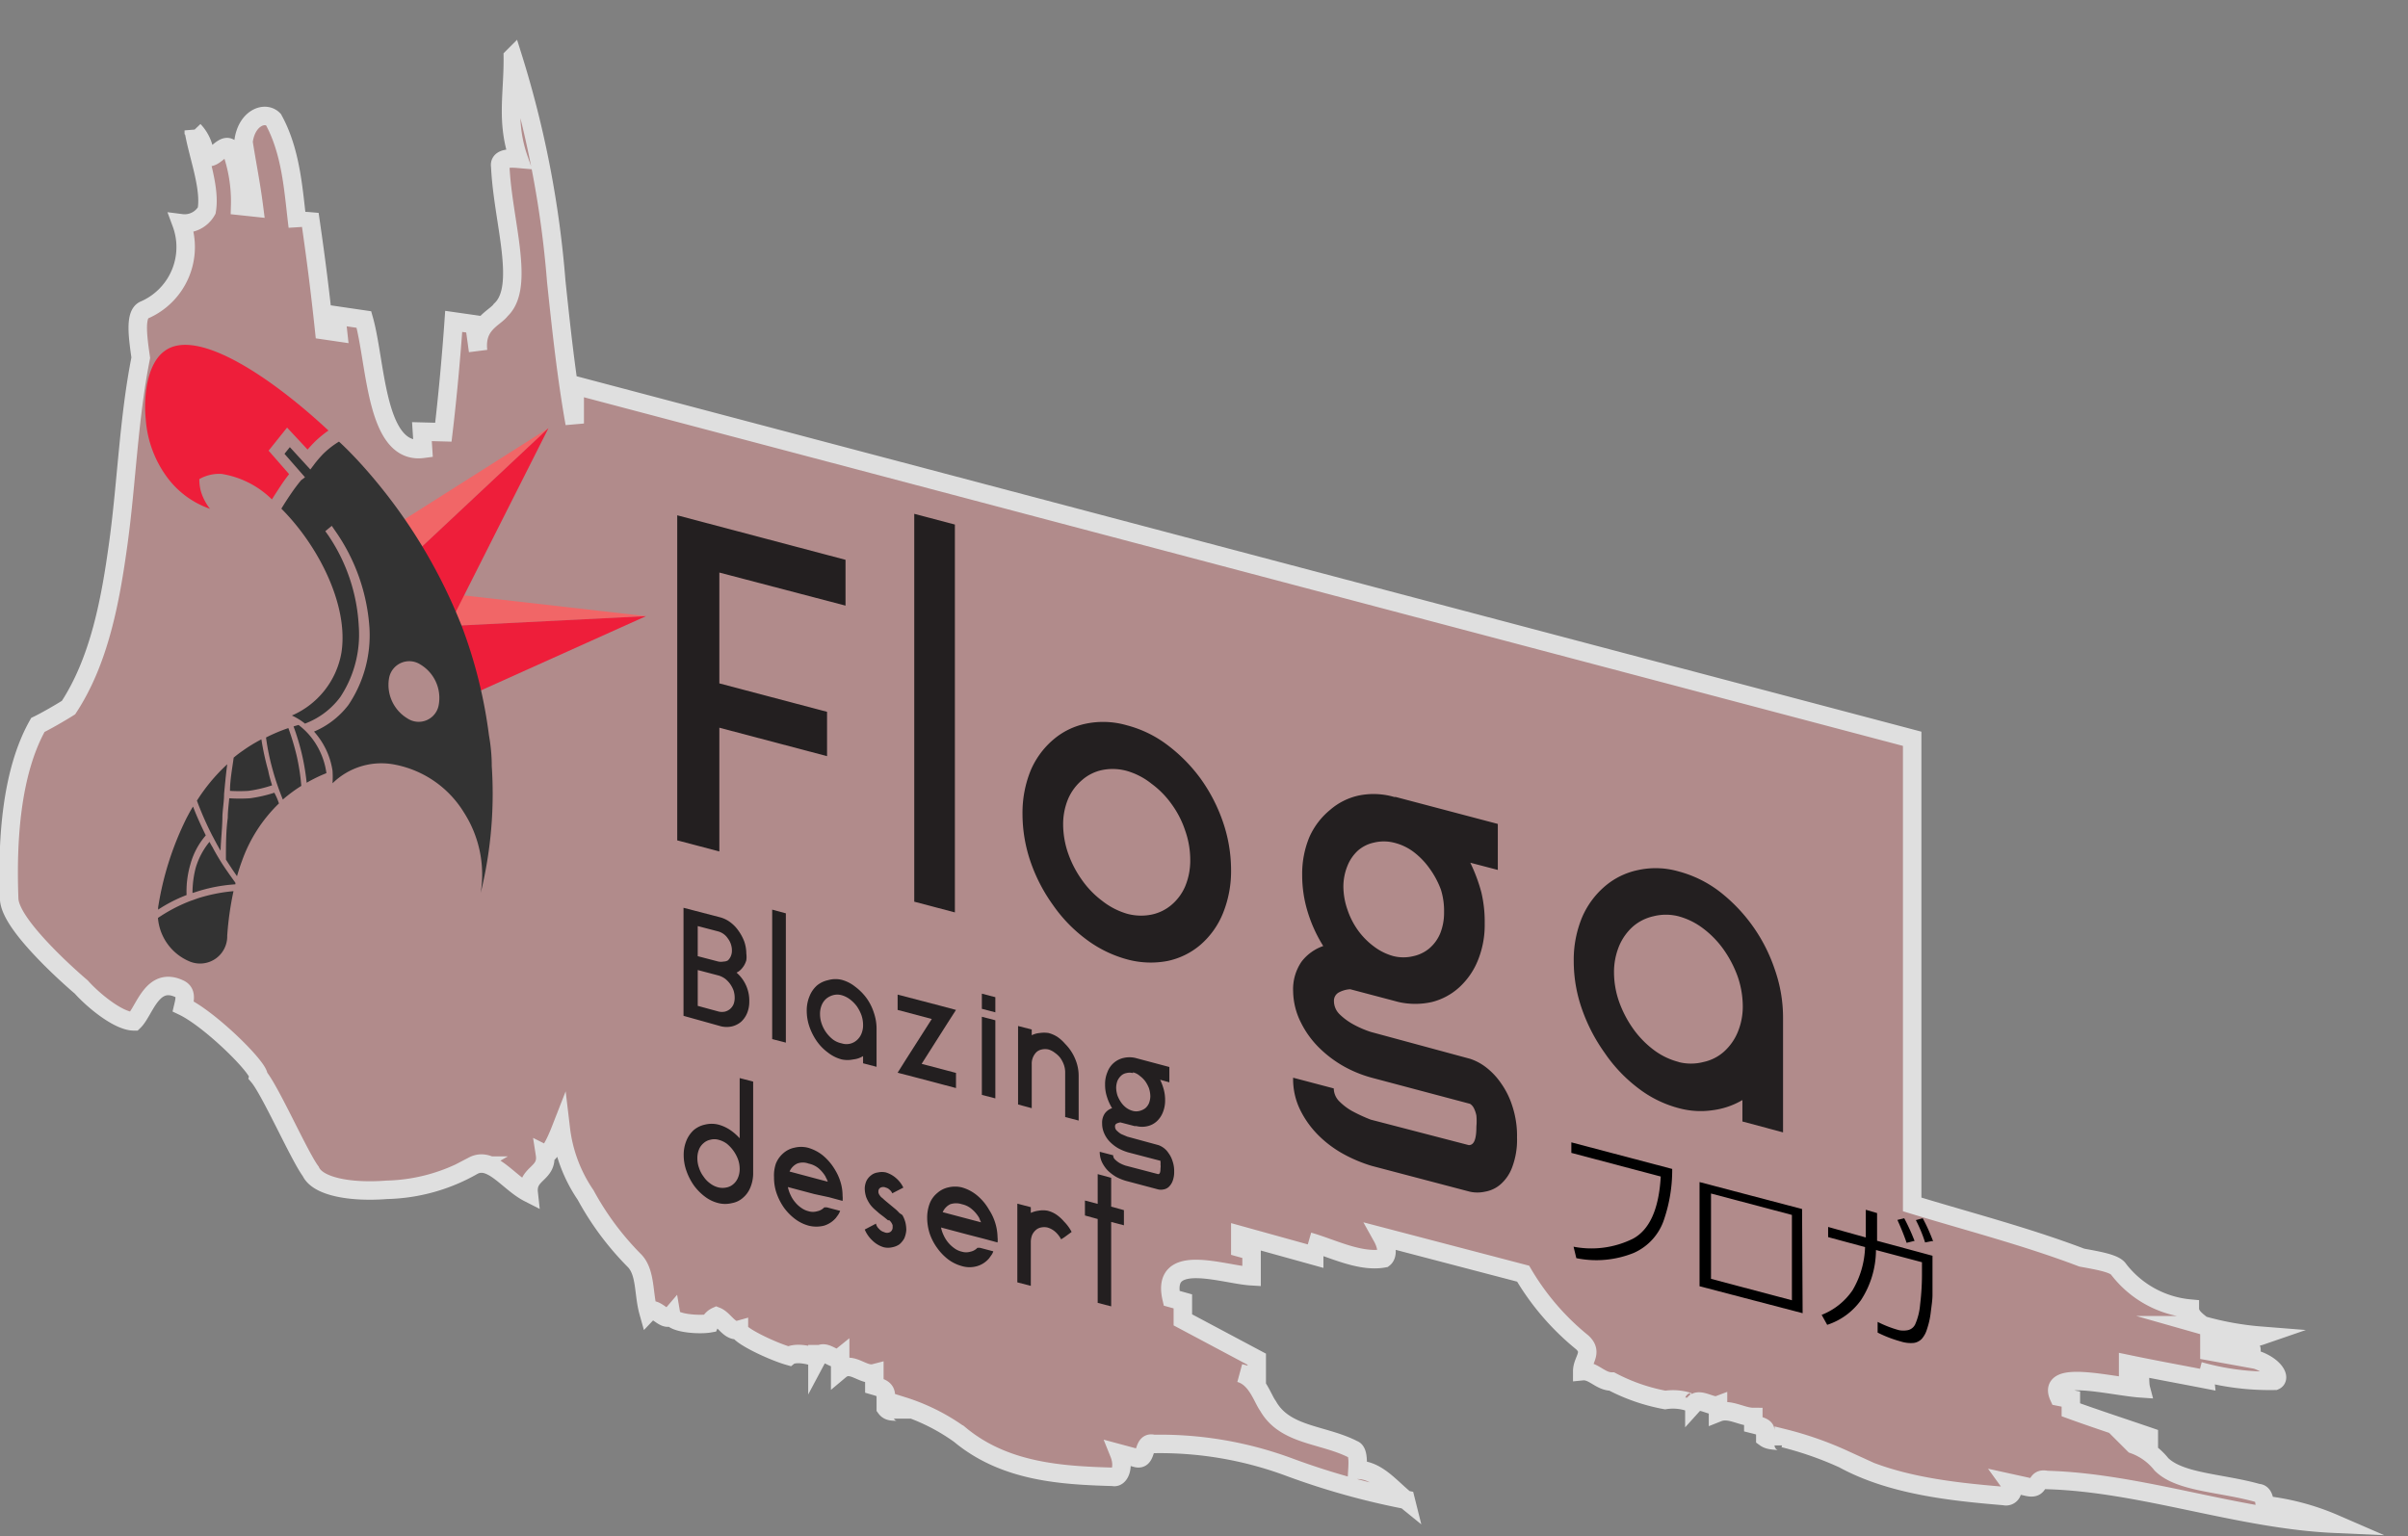 <svg xmlns="http://www.w3.org/2000/svg" viewBox="0 0 130.35 83.18"><rect x="0" y="0" width="130.35" height="83.18" fill="#808080" stroke="none"/><defs><style>.a{opacity:0.75;}.b{fill:#c18f8f;stroke:#fff;stroke-miterlimit:10;}.c{fill:#231f20;}.d{fill:#333;}.e{fill:#f16667;}.f{fill:#ee1e3a;}</style></defs><g class="a"><path class="b" d="M126.38,82.5c-5.19-.23-10.45-2.23-15.59-2.37-.65-.14-.3.52-1,.38l-1-.22c.34.47,0,.79-.29.71-2.9-.24-6.13-.59-8.71-2a18.61,18.61,0,0,0-3.23-1.13c0,.2,0,.2,0,.39,0-.39-.64-.15-1-.41,0-.2,0-.2,0-.39s-.33-.27-.65-.35c0-.2,0-.2,0-.39-.63,0-1.28-.49-1.91-.24,0-.21,0-.21,0-.4-.32.12-1-.41-1.28-.1a2.91,2.91,0,0,0,0-.31c0,.16,0,.29-.31.23a2.77,2.77,0,0,0-1.27-.1,10.18,10.18,0,0,1-2.89-1c-.63,0-1-.62-1.6-.56,0-.6.61-1,0-1.56a13.77,13.77,0,0,1-3.2-3.72l-7.64-2c.29.52.32,1,.1,1.17-1.3.24-2.83-.56-4.07-.91.31.09.3.43.3.77l-4-1.11v.68l.61.17c0,.34,0,1,0,1.37-1.54-.09-4.92-1.36-4.33,1.19l.61.17c0,.34,0,1,0,1l4,2.13s0,.69,0,1l-.92-.25c.92.25,1.22,1.36,1.53,1.78.92,1.63,3,1.52,4.62,2.36.28.09.24.76.22,1.1,1.06,0,1.76.93,2.61,1.62a40.15,40.15,0,0,1-6.26-1.75,20.08,20.08,0,0,0-7.39-1.27c-.61-.18-.32.93-.93.76l-.93-.25c.31.77,0,1.36-.32,1.27-2.77-.08-5.86-.25-8.31-2.29a10.83,10.83,0,0,0-3.08-1.54v.68c0-.67-.62-.16-.92-.58,0-.35,0-.35,0-.69s-.31-.42-.62-.51c0-.34,0-.34,0-.68-.62.16-1.23-.69-1.85-.17V73.5c-.31.25-.91-.6-1.23,0v-.68c0,.34,0,.68-.31.6-.92-.25-1.23,0-1.23,0C41.79,73.16,40,72.3,40,72c-.5.14-.79-.56-1.22-.73a.73.73,0,0,0-.37.38c-.56.1-2,0-2.07-.41-.35.41-.87-.6-1.24-.21-.28-1-.13-2.15-.77-2.79a15.58,15.58,0,0,1-2.63-3.54,8,8,0,0,1-1.34-3.57c-.32.82-.66,1.46-.86,1.36.17,1.09-1,1-.88,2.1-1.1-.56-2-2-3-1.48a9.85,9.85,0,0,1-4.69,1.31c-1.92.15-3.73-.16-4.11-1-.62-.83-2.19-4.39-2.83-5.14.1-.41-2.59-3.08-4.07-3.79.09-.38.18-.77-.2-.95-1.49-.71-1.89,1.2-2.47,1.76-.83,0-2.21-1.14-2.85-1.86,0,0-.94-.79-1.9-1.78s-1.93-2.15-2-2.94c-.13-3.21.11-6.92,1.55-9.47.44-.21,1.25-.68,1.66-.94,1.66-2.53,2.27-5.75,2.71-9s.55-6.68,1.2-9.94c-.16-1.13-.34-2.37.2-2.59a3.71,3.71,0,0,0,2-4.69,1.37,1.37,0,0,0,1.37-.69c.22-1.26-.48-3-.7-4.34a2.19,2.19,0,0,1,.6,1.34c.44.47,1-.8,1.41-.33a8.25,8.25,0,0,1,.5,3.08l.75.08c-.17-1.32-.36-2.21-.57-3.54.15-1.3,1.16-1.69,1.62-1.22,1,1.81,1.09,4,1.32,5.8,0-.35.34-.31.69-.28.29,2,.52,3.81.74,5.89l.75.11-.1-.91,1.5.22c.67,2.37.62,7.34,3.2,7l-.06-.93L24,23.4c.22-1.83.43-4.13.56-6l1.12.16L25.88,19c-.17-1.46.91-1.77,1.23-2.22.68-.63.7-1.84.54-3.26s-.5-3-.57-4.51c-.09-.5.66-.44,1-.41-.7-2-.3-3.49-.32-5.51a54.93,54.93,0,0,1,2.35,12.13c.27,2.56.54,5.11,1,7.71V20.86L103.51,40V65.21c3,.92,6.16,1.73,9.18,2.88.86.16,1.8.31,2,.64a5.5,5.5,0,0,0,3.85,2.12c0,.39.36.65.68.9a16.27,16.27,0,0,0,3.17.57,1.44,1.44,0,0,1-.94,0c-.3.14.67.71.37.85a8.83,8.83,0,0,1-2.22-.41l0,.4,2.54.46c1,.35,1.32,1,1,1.14a14,14,0,0,1-4.07-.52c.26.06.27.25.29.43-1.39-.27-2.67-.5-4.16-.81l0,.4.64.13c0,.19,0,.59.05.78-1.6-.11-5.13-1.06-4.44.45l.65.13c0,.2,0,.58,0,.58,1.29.47,2.91,1,4.22,1.45l0,.59-.81-.16a3.35,3.35,0,0,1,1.49,1.07c1,1,3.27,1,5.23,1.56.32,0,.35.45.37.65A13.24,13.24,0,0,1,126.38,82.5Z"/></g><path class="c" d="M36.66,27.9l9.11,2.41v2.48L38.94,31v6l5.83,1.54v2.4l-5.83-1.54V46.1l-2.28-.6Z"/><path class="c" d="M49.49,27.82l2.2.58v21l-2.2-.58Z"/><path class="c" d="M61,39.27a6.24,6.24,0,0,1,2.2,1.07A8.68,8.68,0,0,1,65,42.17a9,9,0,0,1,1.2,2.33,8,8,0,0,1,.44,2.59,6.05,6.05,0,0,1-.44,2.36A4.48,4.48,0,0,1,65,51.14a4,4,0,0,1-1.8.89,4.87,4.87,0,0,1-2.2-.09,6.54,6.54,0,0,1-2.2-1.08A8,8,0,0,1,57,49a9.05,9.05,0,0,1-1.21-2.33,8,8,0,0,1-.44-2.59,6.09,6.09,0,0,1,.44-2.36A4.5,4.5,0,0,1,57,40.06a3.92,3.92,0,0,1,1.79-.88A4.6,4.6,0,0,1,61,39.27Zm0,10.2a2.88,2.88,0,0,0,1.33.05,2.42,2.42,0,0,0,1.1-.54,2.72,2.72,0,0,0,.73-1,3.64,3.64,0,0,0,.27-1.43,4.76,4.76,0,0,0-.27-1.57,5.22,5.22,0,0,0-.73-1.43,4.88,4.88,0,0,0-1.1-1.12A3.83,3.83,0,0,0,61,41.74a2.88,2.88,0,0,0-1.33-.05,2.39,2.39,0,0,0-1.09.54,2.79,2.79,0,0,0-.75,1,3.56,3.56,0,0,0-.28,1.42,4.83,4.83,0,0,0,.28,1.58,5.74,5.74,0,0,0,.75,1.43,5,5,0,0,0,1.09,1.12A4,4,0,0,0,61,49.47Z"/><path class="c" d="M79.59,57.33a2.92,2.92,0,0,1,.83.44,3.76,3.76,0,0,1,.82.86,4.43,4.43,0,0,1,.63,1.27,5.14,5.14,0,0,1,.25,1.69,4.21,4.21,0,0,1-.26,1.6,2.26,2.26,0,0,1-.64.94,1.72,1.72,0,0,1-.83.39,1.91,1.91,0,0,1-.83,0l-5.32-1.4a7.94,7.94,0,0,1-1.52-.64,6.06,6.06,0,0,1-1.34-1,5.18,5.18,0,0,1-1-1.39A3.77,3.77,0,0,1,70,58.35l2.2.58a1,1,0,0,0,.31.71,3.13,3.13,0,0,0,.69.52,8.83,8.83,0,0,0,1,.46L79.51,62c.27,0,.41-.29.41-1a3.28,3.28,0,0,0,0-.6,1.6,1.6,0,0,0-.13-.39.66.66,0,0,0-.14-.19s-.07-.06-.09-.06l-5.27-1.4a6.71,6.71,0,0,1-1.52-.61,6.33,6.33,0,0,1-1.34-1,5.09,5.09,0,0,1-1-1.37A3.87,3.87,0,0,1,70,53.67a2.63,2.63,0,0,1,.46-1.61,2.52,2.52,0,0,1,1.17-.84,7.66,7.66,0,0,1-.84-1.84,6.71,6.71,0,0,1-.3-2,5.18,5.18,0,0,1,.39-2.06A4,4,0,0,1,72,43.85a3.49,3.49,0,0,1,1.56-.78,4,4,0,0,1,1.91.08l.08,0,5.53,1.46V47.1l-1.49-.39a8.87,8.87,0,0,1,.6,1.61A6.88,6.88,0,0,1,80.37,50,5.09,5.09,0,0,1,80,52a4,4,0,0,1-1,1.45,3.44,3.44,0,0,1-1.48.8,4.11,4.11,0,0,1-1.82,0l-.3-.08-2.31-.61a1.49,1.49,0,0,0-.61.17.51.51,0,0,0-.27.48,1,1,0,0,0,.31.71,3.36,3.36,0,0,0,.68.51,5.43,5.43,0,0,0,1,.44ZM75.44,45.62a2.26,2.26,0,0,0-1.06,0,1.93,1.93,0,0,0-.87.43,2.27,2.27,0,0,0-.57.83A3,3,0,0,0,72.72,48a3.87,3.87,0,0,0,.22,1.25,4.22,4.22,0,0,0,.57,1.12,4,4,0,0,0,.87.88,3.08,3.08,0,0,0,1.06.52,2.26,2.26,0,0,0,1.06,0,2,2,0,0,0,.87-.42,2.15,2.15,0,0,0,.59-.81,3,3,0,0,0,.21-1.14A3.84,3.84,0,0,0,78,48.17,4.74,4.74,0,0,0,77.37,47a4.09,4.09,0,0,0-.87-.89A2.91,2.91,0,0,0,75.44,45.62Z"/><path class="c" d="M90.86,47.18a6.31,6.31,0,0,1,2.21,1.08,8.92,8.92,0,0,1,3,4.22,7.87,7.87,0,0,1,.45,2.61v6.22l-2.2-.59V59.56a4.22,4.22,0,0,1-1.61.55A4.49,4.49,0,0,1,90.88,60a6.17,6.17,0,0,1-2.21-1.09A8.11,8.11,0,0,1,86.86,57a9.36,9.36,0,0,1-1.22-2.35,7.82,7.82,0,0,1-.45-2.6,6,6,0,0,1,.45-2.38A4.58,4.58,0,0,1,86.86,48a4,4,0,0,1,1.8-.89A4.47,4.47,0,0,1,90.86,47.18Zm0,10.32a2.7,2.7,0,0,0,1.35,0,2.44,2.44,0,0,0,1.1-.55,2.94,2.94,0,0,0,.75-1.05,3.61,3.61,0,0,0,.28-1.43,5,5,0,0,0-.28-1.61,6.15,6.15,0,0,0-.75-1.44,5.18,5.18,0,0,0-1.1-1.14,3.88,3.88,0,0,0-1.35-.67,2.75,2.75,0,0,0-1.36,0,2.54,2.54,0,0,0-1.1.55,2.94,2.94,0,0,0-.75,1.05,3.69,3.69,0,0,0-.28,1.46,4.83,4.83,0,0,0,.28,1.58,6,6,0,0,0,.75,1.44,5.18,5.18,0,0,0,1.1,1.14A3.84,3.84,0,0,0,90.88,57.5Z"/><path d="M90.52,63.29a8.3,8.3,0,0,1-.43,2.7,3,3,0,0,1-1.66,1.85,5.41,5.41,0,0,1-3.1.28l-.15-.62a5.07,5.07,0,0,0,3.21-.43c.9-.48,1.41-1.6,1.51-3.37l-4.84-1.28v-.57Z"/><path d="M97.58,71.1,92,69.64V64l5.55,1.46ZM97,70.4V65.78l-4.38-1.16v4.62Z"/><path d="M101.61,65.68v1.5l3,.81v.28c0,.91,0,1.52,0,1.83s-.06.65-.1,1a4.31,4.31,0,0,1-.2.87,1.37,1.37,0,0,1-.29.53.76.76,0,0,1-.42.21,1.77,1.77,0,0,1-.71-.08,6.68,6.68,0,0,1-1.25-.48v-.58a6,6,0,0,0,1.16.45,1.27,1.27,0,0,0,.47,0,.58.58,0,0,0,.4-.31,3.35,3.35,0,0,0,.27-1.08,13.71,13.71,0,0,0,.1-1.8v-.49l-2.49-.66a5,5,0,0,1-.81,2.71,3.62,3.62,0,0,1-1.83,1.34l-.3-.54a3.62,3.62,0,0,0,1.67-1.33,4.87,4.87,0,0,0,.68-2.34l-2-.54v-.55L101,67v-1.5Zm2,1.51-.4.1c-.16-.46-.33-.87-.5-1.24l.37-.09A11.12,11.12,0,0,1,103.64,67.19Zm1,0-.4.08a7.84,7.84,0,0,0-.5-1.21l.37-.1C104.3,66.36,104.48,66.77,104.65,67.22Z"/><path class="c" d="M39.87,52.66a2,2,0,0,1,.69,1.57,1.61,1.61,0,0,1-.12.63,1.31,1.31,0,0,1-.32.46,1.2,1.2,0,0,1-.49.25,1.32,1.32,0,0,1-.59,0L37,55V49.15l2,.52a1.61,1.61,0,0,1,.54.27,1.92,1.92,0,0,1,.44.46,2.49,2.49,0,0,1,.31.58,2.06,2.06,0,0,1,.11.65,1.36,1.36,0,0,1,0,.36,1.18,1.18,0,0,1-.12.28,1.28,1.28,0,0,1-.17.22A.79.79,0,0,1,39.87,52.66Zm-2.1-.89,1.11.29a.72.72,0,0,0,.29,0A.46.46,0,0,0,39.4,52a.63.63,0,0,0,.16-.23.73.73,0,0,0,.06-.3,1.07,1.07,0,0,0-.22-.66.92.92,0,0,0-.52-.38l-1.11-.29Zm1.14,3a.79.79,0,0,0,.34,0,.7.7,0,0,0,.27-.14.73.73,0,0,0,.19-.26,1,1,0,0,0,.06-.35,1.32,1.32,0,0,0-.06-.39,1.55,1.55,0,0,0-.19-.36,1.44,1.44,0,0,0-.27-.28,1.2,1.2,0,0,0-.34-.17l-1.14-.3v1.94Z"/><path class="c" d="M41.8,49.25l.74.2v7l-.74-.19Z"/><path class="c" d="M45.56,53.05a2,2,0,0,1,.73.37,2.94,2.94,0,0,1,.61.61,2.8,2.8,0,0,1,.4.79,2.65,2.65,0,0,1,.15.87v2.07l-.73-.19v-.39a1.24,1.24,0,0,1-.53.18,1.52,1.52,0,0,1-.63,0,2.06,2.06,0,0,1-.74-.37,2.67,2.67,0,0,1-.6-.61,3.2,3.2,0,0,1-.4-.78,2.65,2.65,0,0,1-.15-.87,2,2,0,0,1,.15-.79,1.54,1.54,0,0,1,.4-.58,1.4,1.4,0,0,1,.6-.29A1.44,1.44,0,0,1,45.56,53.05Zm0,3.44a.84.84,0,0,0,.82-.17.93.93,0,0,0,.25-.35,1.19,1.19,0,0,0,.09-.47,1.65,1.65,0,0,0-.09-.54,2.19,2.19,0,0,0-.25-.48A1.91,1.91,0,0,0,46,54.1a1.35,1.35,0,0,0-.45-.22.87.87,0,0,0-.45,0,1,1,0,0,0-.37.19.93.93,0,0,0-.25.35,1.21,1.21,0,0,0-.09.48,1.6,1.6,0,0,0,.09.53,1.82,1.82,0,0,0,.25.48,1.91,1.91,0,0,0,.37.38A1.18,1.18,0,0,0,45.56,56.49Z"/><path class="c" d="M51.3,55.38,49.89,57.6l1.86.49v.82l-2.31-.61-.85-.22.44-.7,1.41-2.21-1.85-.49v-.83l2.3.6.86.23h0Z"/><path class="c" d="M53.15,54.62V53.8l.73.19v.82Zm.73.62v4.23l-.73-.19V55.05Z"/><path class="c" d="M57.66,56.52a2.5,2.5,0,0,1,.54.81,2.31,2.31,0,0,1,.19.93v2.41l-.73-.19V58.07a1.23,1.23,0,0,0-.07-.42,1.54,1.54,0,0,0-.2-.38A1.33,1.33,0,0,0,57.1,57a1,1,0,0,0-.35-.18.83.83,0,0,0-.35,0,.61.61,0,0,0-.29.14.88.88,0,0,0-.26.66V60l-.74-.2V55.55l.74.19v.31a1.19,1.19,0,0,1,.43-.12,1.64,1.64,0,0,1,.48,0,1.67,1.67,0,0,1,.48.21A2.18,2.18,0,0,1,57.66,56.52Z"/><path class="c" d="M62.71,62a1.1,1.1,0,0,1,.28.15,1.08,1.08,0,0,1,.27.29,1.38,1.38,0,0,1,.21.42,1.62,1.62,0,0,1,.09.57,1.36,1.36,0,0,1-.09.53.84.84,0,0,1-.21.31.55.55,0,0,1-.28.13.66.66,0,0,1-.28,0l-1.77-.47a2.75,2.75,0,0,1-.51-.21,2.42,2.42,0,0,1-.45-.34,1.81,1.81,0,0,1-.32-.46,1.34,1.34,0,0,1-.12-.56l.73.19a.3.3,0,0,0,.1.23,1.3,1.3,0,0,0,.23.18,1.88,1.88,0,0,0,.34.15l1.76.46c.09,0,.13-.09.13-.32a.68.68,0,0,0,0-.21.34.34,0,0,0,0-.12l0-.07,0,0-1.76-.46a2.75,2.75,0,0,1-.51-.21,2.05,2.05,0,0,1-.45-.34,1.52,1.52,0,0,1-.32-.46,1.31,1.31,0,0,1-.12-.56.87.87,0,0,1,.15-.54.79.79,0,0,1,.39-.28,2.67,2.67,0,0,1-.28-.62,2.07,2.07,0,0,1-.1-.66,1.65,1.65,0,0,1,.13-.68,1.21,1.21,0,0,1,.87-.76,1.41,1.41,0,0,1,.64,0h0l1.84.49v.83l-.5-.14a3,3,0,0,1,.2.54,2.15,2.15,0,0,1,.07.56,1.69,1.69,0,0,1-.12.66,1.32,1.32,0,0,1-.33.49,1.11,1.11,0,0,1-.49.26,1.25,1.25,0,0,1-.61,0l-.1,0-.77-.2a.66.66,0,0,0-.2.06.16.16,0,0,0-.09.16.29.29,0,0,0,.1.23,1.3,1.3,0,0,0,.23.18l.33.14Zm-1.38-3.9a.73.73,0,0,0-.36,0,.57.57,0,0,0-.28.14.84.84,0,0,0-.2.28,1.12,1.12,0,0,0-.07.38,1.53,1.53,0,0,0,.07.41,1.72,1.72,0,0,0,.2.38,1.28,1.28,0,0,0,.28.29,1.08,1.08,0,0,0,.36.17.71.71,0,0,0,.35,0A.87.87,0,0,0,62,60a.75.75,0,0,0,.2-.28,1.11,1.11,0,0,0,.07-.37,1.54,1.54,0,0,0-.07-.42,1.72,1.72,0,0,0-.2-.38,1.33,1.33,0,0,0-.29-.29A.84.84,0,0,0,61.33,58.06Z"/><path class="c" d="M40.77,63.5a2,2,0,0,1-.15.79,1.43,1.43,0,0,1-.4.56,1.21,1.21,0,0,1-.6.29,1.52,1.52,0,0,1-.73,0,2,2,0,0,1-.73-.35,2.89,2.89,0,0,1-.6-.61,3.2,3.2,0,0,1-.4-.78,2.55,2.55,0,0,1-.15-.86,2,2,0,0,1,.15-.79,1.58,1.58,0,0,1,.4-.57,1.4,1.4,0,0,1,.6-.29,1.52,1.52,0,0,1,.73,0,2.15,2.15,0,0,1,.62.28,2.87,2.87,0,0,1,.53.46V58.37l.73.19v4.93Zm-1.88.79a1,1,0,0,0,.45,0,.77.77,0,0,0,.36-.18.9.9,0,0,0,.25-.35,1.19,1.19,0,0,0,.09-.47h0a1.54,1.54,0,0,0-.09-.52,2,2,0,0,0-.61-.85,1.32,1.32,0,0,0-.45-.21.83.83,0,0,0-.44,0,.77.77,0,0,0-.36.18.86.86,0,0,0-.25.34,1.21,1.21,0,0,0-.09.48,1.54,1.54,0,0,0,.09.52,1.57,1.57,0,0,0,.25.48,1.41,1.41,0,0,0,.36.37A1.21,1.21,0,0,0,38.89,64.29Z"/><path class="c" d="M44.08,64.65l-1.43-.38a1.76,1.76,0,0,0,.15.44,1.62,1.62,0,0,0,.25.39,1.55,1.55,0,0,0,.33.3,1.14,1.14,0,0,0,.39.18.84.84,0,0,0,.47,0,.72.72,0,0,0,.38-.21l.14,0,.72.19a1.24,1.24,0,0,1-.1.2l-.13.18a1.38,1.38,0,0,1-.64.42,1.7,1.7,0,0,1-.84,0,2.16,2.16,0,0,1-.73-.36,2.89,2.89,0,0,1-.6-.61,3.2,3.2,0,0,1-.4-.78,2.54,2.54,0,0,1-.14-.86A2,2,0,0,1,42,63a1.46,1.46,0,0,1,.4-.56,1.31,1.31,0,0,1,.6-.3,1.52,1.52,0,0,1,.73,0,2.27,2.27,0,0,1,.84.44,3,3,0,0,1,.64.77,2.85,2.85,0,0,1,.34.84,2.6,2.6,0,0,1,.06.56,1.18,1.18,0,0,1,0,.27l-.74-.2ZM43.77,63a.87.87,0,0,0-.62,0,.86.86,0,0,0-.41.43l1.65.44.42.11-.06-.15a.91.91,0,0,1-.07-.14,1.77,1.77,0,0,0-.4-.46A1.24,1.24,0,0,0,43.77,63Z"/><path class="c" d="M48.85,65.79a1.68,1.68,0,0,1,.16.39,1.84,1.84,0,0,1,.05.41,1.35,1.35,0,0,1-.11.46,1.18,1.18,0,0,1-.26.32,1,1,0,0,1-.39.16,1,1,0,0,1-.46,0,1.47,1.47,0,0,1-.62-.37,1.7,1.7,0,0,1-.41-.59l.61-.32a.5.5,0,0,0,.16.28.57.57,0,0,0,.28.18.35.35,0,0,0,.32,0,.29.29,0,0,0,.14-.27v-.1a0,0,0,0,1,0,0,0,0,0,0,0,0,0,.59.59,0,0,0-.18-.27l-.07,0h0l-.22-.18-.25-.19-.24-.21a1.75,1.75,0,0,1-.23-.24h0l0,0a1.82,1.82,0,0,1-.24-.43,1.61,1.61,0,0,1-.08-.48,1.08,1.08,0,0,1,.1-.42.89.89,0,0,1,.25-.29.73.73,0,0,1,.36-.15,1,1,0,0,1,.44,0,1.5,1.5,0,0,1,.55.31,1.58,1.58,0,0,1,.39.51l-.6.31a.49.49,0,0,0-.14-.19.45.45,0,0,0-.21-.12.33.33,0,0,0-.28,0,.22.22,0,0,0-.12.2v.06a.38.38,0,0,0,.08.17.47.47,0,0,0,.14.14c.09.09.19.17.31.27l.35.29a2,2,0,0,1,.26.25l0,0A2,2,0,0,1,48.85,65.79Z"/><path class="c" d="M52.37,66.84l-1.43-.38a1.76,1.76,0,0,0,.15.44,1.73,1.73,0,0,0,.58.69,1.1,1.1,0,0,0,.4.18.8.8,0,0,0,.46,0,.72.72,0,0,0,.38-.21l.14,0,.72.19a.75.75,0,0,1-.1.2l-.13.18a1.33,1.33,0,0,1-.64.42,1.46,1.46,0,0,1-.83,0,2.21,2.21,0,0,1-.74-.36,2.85,2.85,0,0,1-.59-.61,2.91,2.91,0,0,1-.41-.78,2.82,2.82,0,0,1-.14-.86,2.18,2.18,0,0,1,.14-.79,1.39,1.39,0,0,1,.41-.56,1.33,1.33,0,0,1,.59-.3,1.56,1.56,0,0,1,.74,0,2.23,2.23,0,0,1,.83.44,2.8,2.8,0,0,1,.64.77A2.83,2.83,0,0,1,54,67a1.12,1.12,0,0,1,0,.27l-.74-.2Zm-.3-1.64a1,1,0,0,0-.63,0,.86.86,0,0,0-.41.43l1.66.44.42.11a1,1,0,0,1-.07-.15L53,65.93a1.81,1.81,0,0,0-.4-.47A1.2,1.2,0,0,0,52.07,65.2Z"/><path class="c" d="M57.6,66.14a2.31,2.31,0,0,1,.41.56L57.6,67l-.16.1a1.42,1.42,0,0,0-.32-.41,1.09,1.09,0,0,0-.42-.23.83.83,0,0,0-.35,0,.57.57,0,0,0-.28.14.79.79,0,0,0-.2.27,1.06,1.06,0,0,0-.07.37v2.38l-.73-.19V65.17l.73.19v.31a1.45,1.45,0,0,1,.42-.12,1.33,1.33,0,0,1,.48,0,1.46,1.46,0,0,1,.48.21A2.18,2.18,0,0,1,57.6,66.14Z"/><path class="c" d="M60.84,66.34l-.69-.18v4.57l-.73-.19V66l-.69-.19V65l.69.18V63.57l.73.2v1.56l.69.19Z"/><path class="d" d="M12.3,41.38c-.07.54-.12,1.08-.17,1.61,0,.38-.07.78-.09,1.18,0,.62-.08,1.25-.1,1.89-.07-.11-.13-.23-.2-.35l-.26-.49a17.11,17.11,0,0,1-.82-1.87A9.82,9.82,0,0,1,12.3,41.38Z"/><path class="d" d="M10.3,46.82a5.16,5.16,0,0,0-.2,1.64,8,8,0,0,0-1.54.79s0-.08,0-.12h0a16.52,16.52,0,0,1,1.54-4.84c.11-.21.22-.42.35-.62.2.53.44,1.05.69,1.56A4,4,0,0,0,10.3,46.82Z"/><path class="d" d="M12.74,47.79a.29.29,0,0,1,0,.09,8.61,8.61,0,0,0-2.16.42l-.16.05A5.45,5.45,0,0,1,10.59,47a4,4,0,0,1,.75-1.42c.05.09.1.19.16.28.14.27.3.54.46.8S12.47,47.42,12.74,47.79Z"/><path class="d" d="M12.64,48.25a16.85,16.85,0,0,0-.34,2.41,1.47,1.47,0,0,1-2,1.41A2.8,2.8,0,0,1,8.55,49.7a8.62,8.62,0,0,1,1.78-.93l.37-.13A8.9,8.9,0,0,1,12.64,48.25Z"/><path class="d" d="M15.1,43.5a8.08,8.08,0,0,0-2,3.11c-.1.27-.19.55-.27.83q-.31-.44-.6-.9c0-.76,0-1.52.1-2.26,0-.36.05-.71.08-1.06a8.47,8.47,0,0,0,1.13,0,7.52,7.52,0,0,0,1.31-.3Q15,43.19,15.1,43.5Z"/><path class="d" d="M14.73,42.52a7,7,0,0,1-1.28.3,8.21,8.21,0,0,1-1,0c0-.59.12-1.2.2-1.8a6,6,0,0,1,.5-.38,8.27,8.27,0,0,1,1-.61,14.32,14.32,0,0,0,.37,1.7C14.57,42,14.65,42.27,14.73,42.52Z"/><path class="d" d="M16.31,42.55a8,8,0,0,0-1,.74c-.2-.5-.38-1-.53-1.54a12.8,12.8,0,0,1-.38-1.82,9.13,9.13,0,0,1,1.21-.51,13.56,13.56,0,0,1,.45,1.5A11.45,11.45,0,0,1,16.31,42.55Z"/><path class="d" d="M17.67,41.86a8.13,8.13,0,0,0-1.07.52,12.5,12.5,0,0,0-.24-1.47,13,13,0,0,0-.47-1.58l.27-.08a3.8,3.8,0,0,1,1,1.13A4,4,0,0,1,17.67,41.86Z"/><polygon class="e" points="34.97 33.36 24.44 33.89 24 32.11 34.97 33.36"/><polygon class="f" points="34.97 33.36 25.39 37.67 24.44 33.89 34.97 33.36"/><polygon class="e" points="29.69 23.18 22.22 30.18 21.04 28.66 29.69 23.18"/><polygon class="f" points="29.69 23.18 24.61 33.25 22.22 30.18 29.69 23.18"/><path class="d" d="M26.62,41.47q0-.8-.15-1.65A26,26,0,0,0,25,33.91a28.88,28.88,0,0,0-5.65-9c-.31-.33-.65-.68-1-1a4.72,4.72,0,0,0-.84.65,6.4,6.4,0,0,0-.53.62l-.18.24-1.11-1.21-.29.36,1.11,1.27L16.3,26q-.29.35-.54.72c-.18.26-.36.54-.53.82,2,2,3.66,5.24,3.25,7.81a4.56,4.56,0,0,1-2.68,3.39,3.55,3.55,0,0,1,.65.39l.06.05.12-.05a4.21,4.21,0,0,0,1.79-1.39,6.14,6.14,0,0,0,1-3.85A9.63,9.63,0,0,0,17.78,29l-.17-.24.35-.29.17.25A10.32,10.32,0,0,1,20,34a6.76,6.76,0,0,1-1.14,4.17A4.59,4.59,0,0,1,17,39.61a4.25,4.25,0,0,1,.47.64A4.05,4.05,0,0,1,18,41.73a4.89,4.89,0,0,1,0,.68,3.77,3.77,0,0,1,3.43-1A5.63,5.63,0,0,1,25.12,44a6.22,6.22,0,0,1,.9,4.35A22.57,22.57,0,0,0,26.62,41.47Zm-2.87-3.31a1.1,1.1,0,0,1-1.69.74,2.12,2.12,0,0,1-1-2.18,1.11,1.11,0,0,1,1.7-.74A2.11,2.11,0,0,1,23.75,38.16Z"/><path class="f" d="M15.54,23.15l-1,1.25,1.11,1.27c-.13.17-.26.34-.38.52s-.37.56-.55.85A5,5,0,0,0,12,25.66a2.16,2.16,0,0,0-1.21.28,2.43,2.43,0,0,0,.09.68,2.84,2.84,0,0,0,.49.93A4.86,4.86,0,0,1,9.09,25.9a6,6,0,0,1-1.2-3.2c-.13-1.26.08-3,1-3.68,1.75-1.35,5.86,1.46,8.89,4.29a6,6,0,0,0-.73.6c-.14.14-.27.28-.4.43Z"/></svg>